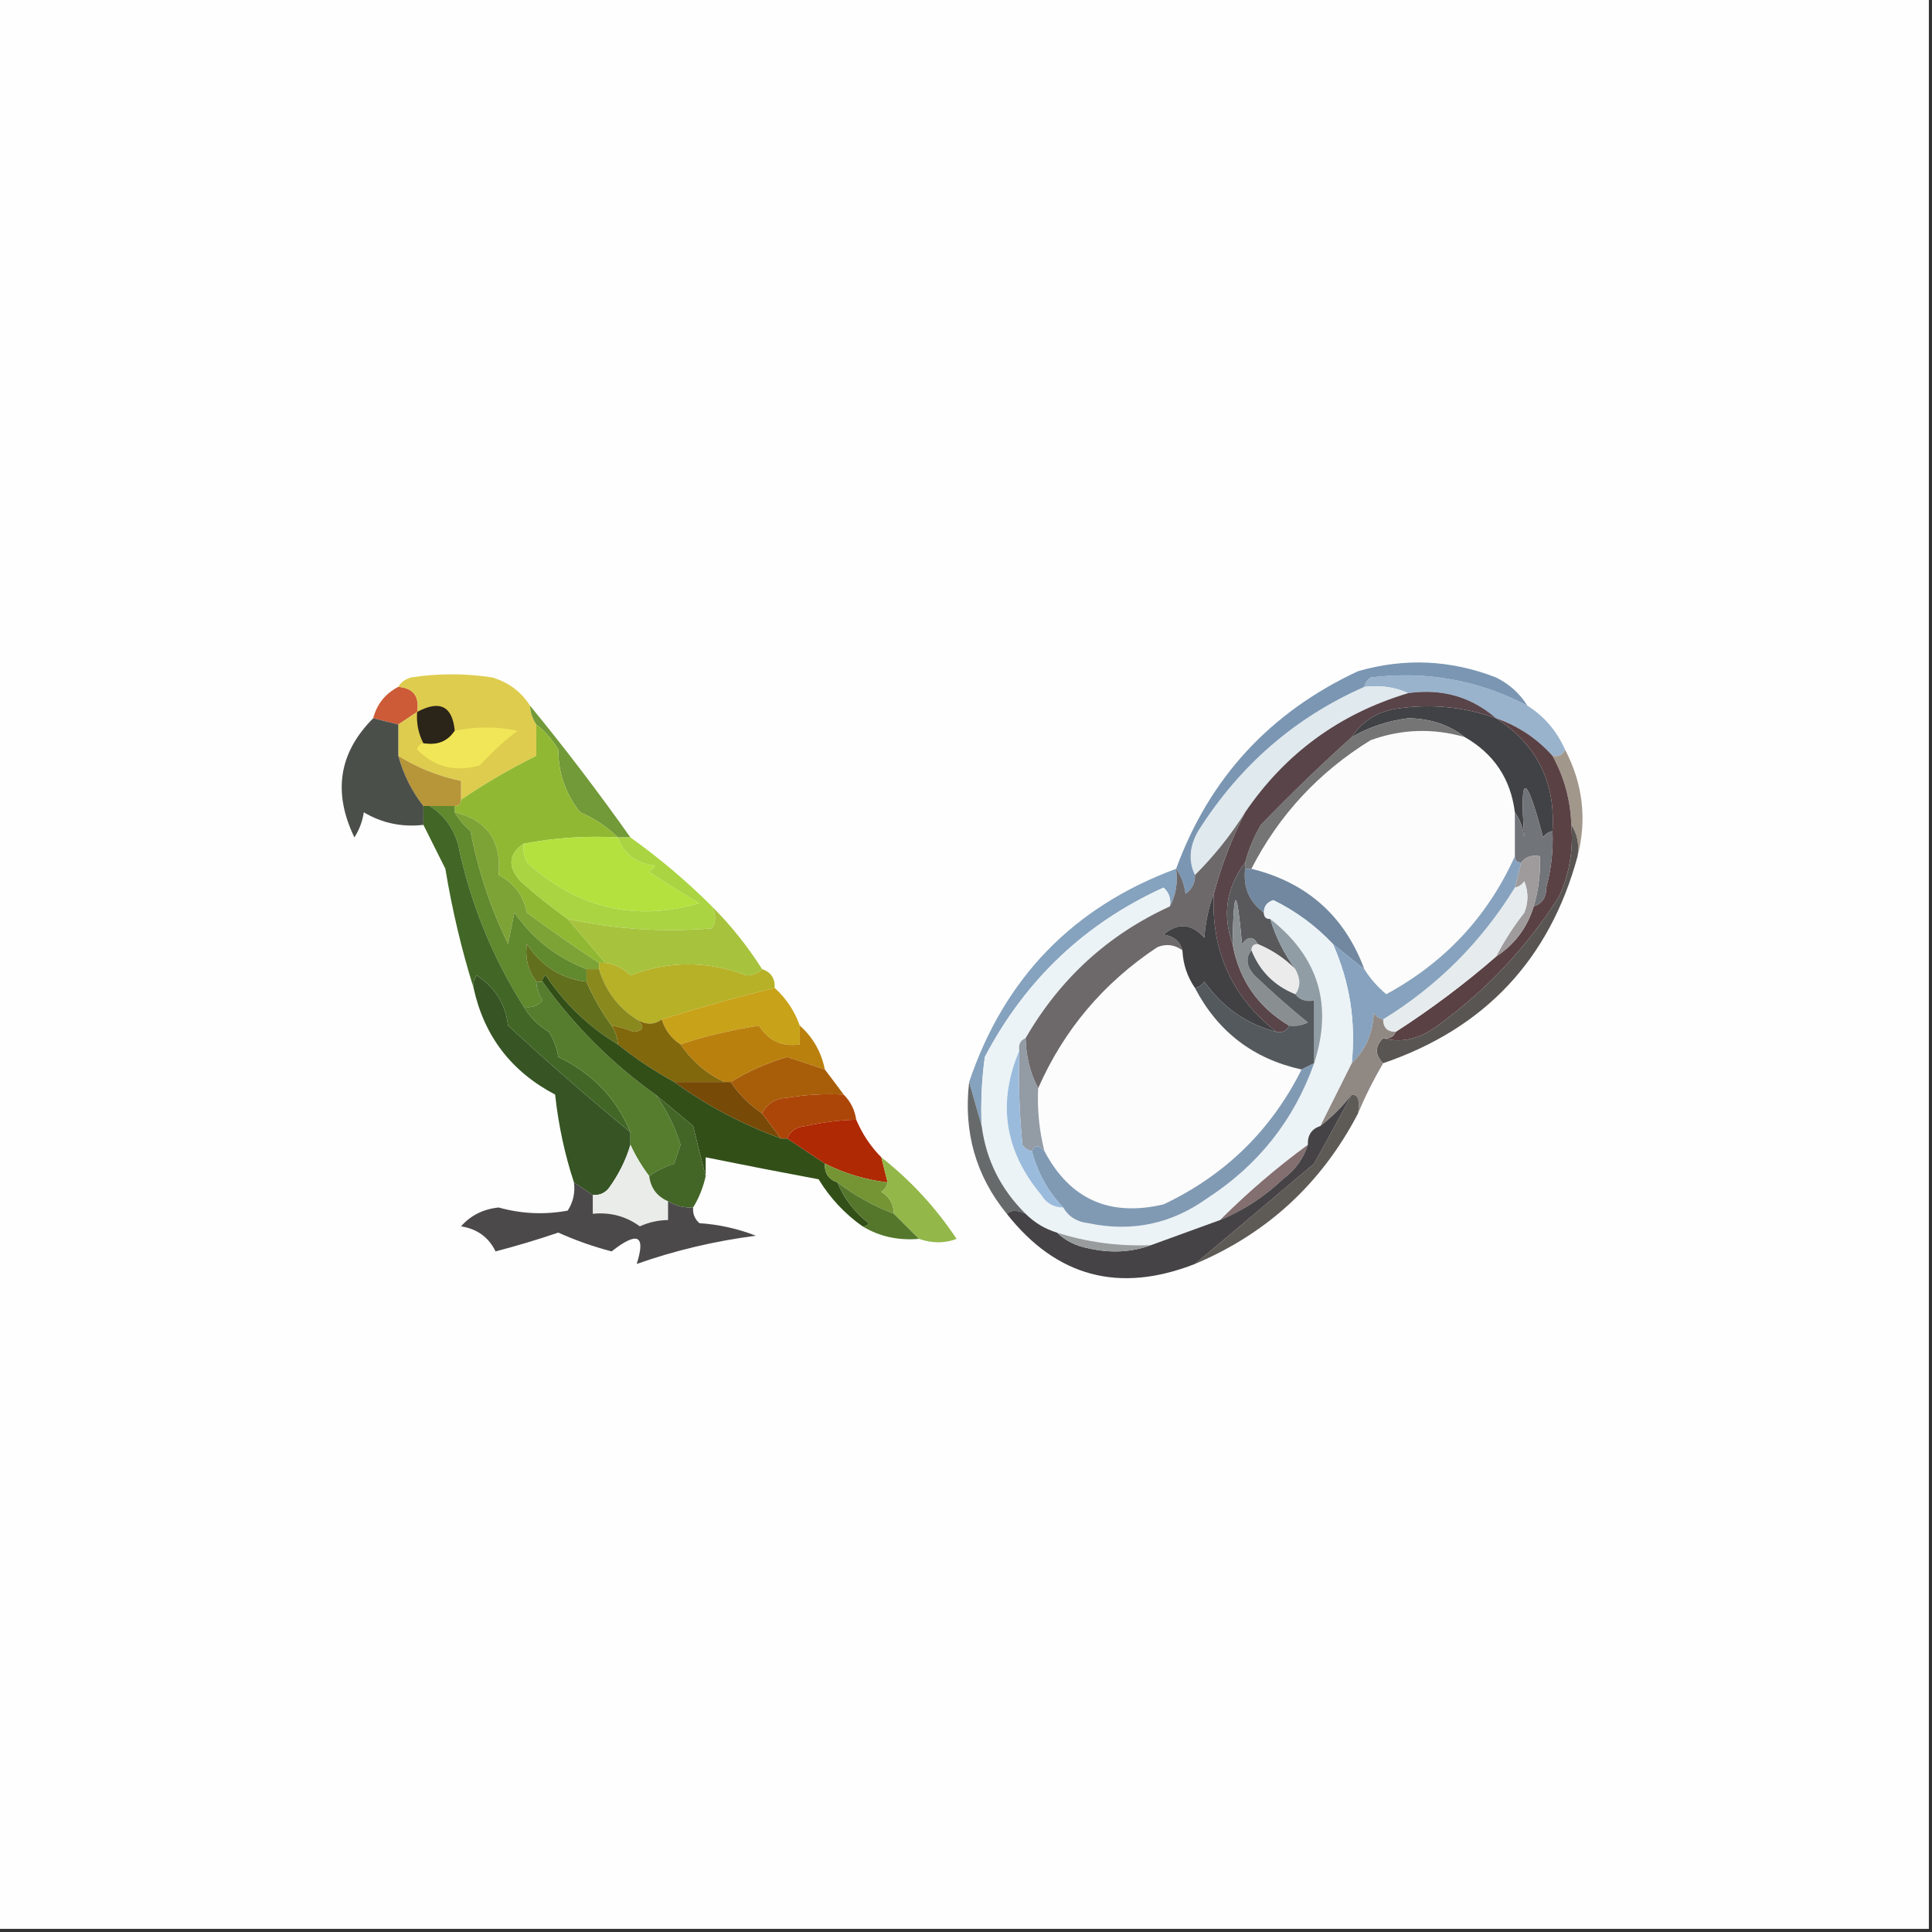 <?xml version="1.0" encoding="UTF-8"?>
<!DOCTYPE svg PUBLIC "-//W3C//DTD SVG 1.1//EN" "http://www.w3.org/Graphics/SVG/1.1/DTD/svg11.dtd">
<svg xmlns="http://www.w3.org/2000/svg" version="1.1" width="308px" height="308px" style="shape-rendering:geometricPrecision; text-rendering:geometricPrecision; image-rendering:optimizeQuality; fill-rule:evenodd; clip-rule:evenodd" xmlns:xlink="http://www.w3.org/1999/xlink">
<rect width="100%" height="100%" fill="#333333" stroke="none"/>
<g><path style="opacity:1" fill="#fefefe" d="M -0.5,-0.5 C 102.167,-0.5 204.833,-0.5 307.5,-0.5C 307.5,102.167 307.5,204.833 307.5,307.5C 204.833,307.5 102.167,307.5 -0.5,307.5C -0.5,204.833 -0.5,102.167 -0.5,-0.5 Z"/></g>
<g><path style="opacity:1" fill="#99b3cd" d="M 243.5,112.5 C 246.167,114.173 248.167,116.507 249.5,119.5C 249.158,120.338 248.492,120.672 247.5,120.5C 245.073,117.757 242.073,115.757 238.5,114.5C 234.535,111.074 229.869,109.74 224.5,110.5C 222.393,109.532 220.059,109.198 217.5,109.5C 217.611,108.883 217.944,108.383 218.5,108C 227.364,106.908 235.698,108.408 243.5,112.5 Z"/></g>
<g><path style="opacity:1" fill="#cd5b37" d="M 63.5,109.5 C 65.912,109.694 66.912,111.027 66.5,113.5C 65.5,114.167 64.5,114.833 63.5,115.5C 62.167,115.167 60.833,114.833 59.5,114.5C 60.08,112.251 61.413,110.585 63.5,109.5 Z"/></g>
<g><path style="opacity:1" fill="#e0e9ee" d="M 217.5,109.5 C 220.059,109.198 222.393,109.532 224.5,110.5C 213.568,113.77 204.901,120.103 198.5,129.5C 196.241,133.1 193.574,136.433 190.5,139.5C 189.441,137.274 189.608,134.941 191,132.5C 197.624,122.026 206.457,114.359 217.5,109.5 Z"/></g>
<g><path style="opacity:1" fill="#fcfcfc" d="M 233.5,117.5 C 238.17,120.175 240.837,124.175 241.5,129.5C 241.5,131.833 241.5,134.167 241.5,136.5C 237.187,146.084 230.353,153.417 221,158.5C 219.588,157.314 218.421,155.981 217.5,154.5C 214.355,146.024 208.355,140.691 199.5,138.5C 203.88,129.95 210.213,123.117 218.5,118C 223.419,116.222 228.419,116.055 233.5,117.5 Z"/></g>
<g><path style="opacity:1" fill="#414245" d="M 238.5,114.5 C 245.013,118.696 248.013,124.696 247.5,132.5C 246.883,132.611 246.383,132.944 246,133.5C 243.237,123.037 242.237,123.037 243,133.5C 242.79,131.942 242.29,130.609 241.5,129.5C 240.837,124.175 238.17,120.175 233.5,117.5C 231.043,115.557 228.043,114.557 224.5,114.5C 221.244,114.919 218.244,115.919 215.5,117.5C 217.12,115.016 219.453,113.516 222.5,113C 227.996,112.151 233.329,112.651 238.5,114.5 Z"/></g>
<g><path style="opacity:1" fill="#decc4e" d="M 84.5,112.5 C 84.557,113.609 84.89,114.609 85.5,115.5C 85.5,117.167 85.5,118.833 85.5,120.5C 81.316,122.564 77.316,124.897 73.5,127.5C 73.5,126.5 73.5,125.5 73.5,124.5C 69.896,123.745 66.562,122.412 63.5,120.5C 63.5,118.833 63.5,117.167 63.5,115.5C 64.5,114.833 65.5,114.167 66.5,113.5C 66.912,111.027 65.912,109.694 63.5,109.5C 63.917,108.778 64.584,108.278 65.5,108C 69.833,107.333 74.167,107.333 78.5,108C 81.106,108.792 83.106,110.292 84.5,112.5 Z"/></g>
<g><path style="opacity:1" fill="#2b2419" d="M 72.5,116.5 C 71.365,118.213 69.698,118.88 67.5,118.5C 66.699,116.958 66.366,115.292 66.5,113.5C 70.116,111.556 72.116,112.556 72.5,116.5 Z"/></g>
<g><path style="opacity:1" fill="#747574" d="M 233.5,117.5 C 228.419,116.055 223.419,116.222 218.5,118C 210.213,123.117 203.88,129.95 199.5,138.5C 199.167,138.5 198.833,138.5 198.5,138.5C 198.5,138.167 198.5,137.833 198.5,137.5C 199.045,135.407 199.878,133.407 201,131.5C 205.729,126.603 210.562,121.936 215.5,117.5C 218.244,115.919 221.244,114.919 224.5,114.5C 228.043,114.557 231.043,115.557 233.5,117.5 Z"/></g>
<g><path style="opacity:1" fill="#f1e657" d="M 67.5,118.5 C 69.698,118.88 71.365,118.213 72.5,116.5C 75.897,115.808 79.23,115.808 82.5,116.5C 80.35,118.149 78.35,119.982 76.5,122C 72.612,123.14 69.278,122.307 66.5,119.5C 66.624,118.893 66.957,118.56 67.5,118.5 Z"/></g>
<g><path style="opacity:1" fill="#7a96b3" d="M 243.5,112.5 C 235.698,108.408 227.364,106.908 218.5,108C 217.944,108.383 217.611,108.883 217.5,109.5C 206.457,114.359 197.624,122.026 191,132.5C 189.608,134.941 189.441,137.274 190.5,139.5C 190.539,140.756 190.039,141.756 189,142.5C 188.79,140.942 188.29,139.609 187.5,138.5C 192.776,124.054 202.442,113.554 216.5,107C 223.939,104.858 231.273,105.191 238.5,108C 240.618,109.049 242.284,110.549 243.5,112.5 Z"/></g>
<g><path style="opacity:1" fill="#584449" d="M 224.5,110.5 C 229.869,109.74 234.535,111.074 238.5,114.5C 233.329,112.651 227.996,112.151 222.5,113C 219.453,113.516 217.12,115.016 215.5,117.5C 210.562,121.936 205.729,126.603 201,131.5C 199.878,133.407 199.045,135.407 198.5,137.5C 195.5,141.508 194.834,145.841 196.5,150.5C 197.527,156.195 200.527,160.528 205.5,163.5C 205.158,164.338 204.492,164.672 203.5,164.5C 196.403,158.967 193.07,151.634 193.5,142.5C 194.706,137.971 196.373,133.637 198.5,129.5C 204.901,120.103 213.568,113.77 224.5,110.5 Z"/></g>
<g><path style="opacity:1" fill="#729a39" d="M 84.5,112.5 C 90.064,119.282 95.398,126.282 100.5,133.5C 99.833,133.5 99.167,133.5 98.5,133.5C 96.813,131.834 94.813,130.5 92.5,129.5C 90.179,126.617 89.012,123.283 89,119.5C 88.051,117.907 86.885,116.574 85.5,115.5C 84.89,114.609 84.557,113.609 84.5,112.5 Z"/></g>
<g><path style="opacity:1" fill="#b79539" d="M 63.5,120.5 C 66.562,122.412 69.896,123.745 73.5,124.5C 73.5,125.5 73.5,126.5 73.5,127.5C 73.5,128.167 73.167,128.5 72.5,128.5C 71.167,128.5 69.833,128.5 68.5,128.5C 68.167,128.5 67.833,128.5 67.5,128.5C 65.659,126.151 64.326,123.485 63.5,120.5 Z"/></g>
<g><path style="opacity:1" fill="#91b832" d="M 85.5,115.5 C 86.885,116.574 88.051,117.907 89,119.5C 89.012,123.283 90.179,126.617 92.5,129.5C 94.813,130.5 96.813,131.834 98.5,133.5C 93.405,133.221 88.405,133.555 83.5,134.5C 81.058,136.139 80.891,138.139 83,140.5C 85.425,142.667 87.925,144.667 90.5,146.5C 92.471,148.808 94.471,151.142 96.5,153.5C 96.167,153.5 95.833,153.5 95.5,153.5C 91.608,150.966 87.775,148.3 84,145.5C 83.459,142.791 81.959,140.791 79.5,139.5C 79.958,134.044 77.624,130.711 72.5,129.5C 72.5,129.167 72.5,128.833 72.5,128.5C 73.167,128.5 73.5,128.167 73.5,127.5C 77.316,124.897 81.316,122.564 85.5,120.5C 85.5,118.833 85.5,117.167 85.5,115.5 Z"/></g>
<g><path style="opacity:1" fill="#4b4f4a" d="M 59.5,114.5 C 60.833,114.833 62.167,115.167 63.5,115.5C 63.5,117.167 63.5,118.833 63.5,120.5C 64.326,123.485 65.659,126.151 67.5,128.5C 67.5,129.5 67.5,130.5 67.5,131.5C 64.07,131.893 60.904,131.227 58,129.5C 57.781,130.938 57.281,132.271 56.5,133.5C 53.024,126.308 54.024,119.975 59.5,114.5 Z"/></g>
<g><path style="opacity:1" fill="#a2978b" d="M 249.5,119.5 C 252.345,124.957 253.012,130.624 251.5,136.5C 251.784,134.585 251.451,132.919 250.5,131.5C 250.372,127.583 249.372,123.917 247.5,120.5C 248.492,120.672 249.158,120.338 249.5,119.5 Z"/></g>
<g><path style="opacity:1" fill="#5a4144" d="M 238.5,114.5 C 242.073,115.757 245.073,117.757 247.5,120.5C 249.372,123.917 250.372,127.583 250.5,131.5C 250.851,135.529 250.185,139.362 248.5,143C 243.181,151.325 236.514,158.325 228.5,164C 225.818,165.762 223.152,166.262 220.5,165.5C 221.492,165.672 222.158,165.338 222.5,164.5C 228.116,160.885 233.45,156.885 238.5,152.5C 241.471,150.557 243.471,147.891 244.5,144.5C 245.88,144.038 246.547,143.038 246.5,141.5C 247.302,138.551 247.636,135.551 247.5,132.5C 248.013,124.696 245.013,118.696 238.5,114.5 Z"/></g>
<g><path style="opacity:1" fill="#717479" d="M 247.5,132.5 C 247.636,135.551 247.302,138.551 246.5,141.5C 246.547,143.038 245.88,144.038 244.5,144.5C 245.265,141.904 245.599,139.237 245.5,136.5C 244.209,136.263 243.209,136.596 242.5,137.5C 241.833,137.5 241.5,137.167 241.5,136.5C 241.5,134.167 241.5,131.833 241.5,129.5C 242.29,130.609 242.79,131.942 243,133.5C 242.237,123.037 243.237,123.037 246,133.5C 246.383,132.944 246.883,132.611 247.5,132.5 Z"/></g>
<g><path style="opacity:1" fill="#b4e13e" d="M 98.5,133.5 C 99.457,136.168 101.457,137.668 104.5,138C 104.167,138.333 103.833,138.667 103.5,139C 106.179,140.764 108.846,142.431 111.5,144C 101.181,146.963 92.014,144.796 84,137.5C 83.517,136.552 83.35,135.552 83.5,134.5C 88.405,133.555 93.405,133.221 98.5,133.5 Z"/></g>
<g><path style="opacity:1" fill="#9f9b9d" d="M 244.5,144.5 C 243.471,147.891 241.471,150.557 238.5,152.5C 239.75,150.068 241.25,147.734 243,145.5C 243.667,143.833 243.667,142.167 243,140.5C 242.617,141.056 242.117,141.389 241.5,141.5C 241.833,140.167 242.167,138.833 242.5,137.5C 243.209,136.596 244.209,136.263 245.5,136.5C 245.599,139.237 245.265,141.904 244.5,144.5 Z"/></g>
<g><path style="opacity:1" fill="#7188a0" d="M 198.5,138.5 C 198.833,138.5 199.167,138.5 199.5,138.5C 208.355,140.691 214.355,146.024 217.5,154.5C 215.833,153.167 214.167,151.833 212.5,150.5C 209.763,147.598 206.596,145.265 203,143.5C 201.97,143.836 201.47,144.503 201.5,145.5C 199.166,143.824 198.166,141.491 198.5,138.5 Z"/></g>
<g><path style="opacity:1" fill="#aad442" d="M 98.5,133.5 C 99.167,133.5 99.833,133.5 100.5,133.5C 105.152,136.821 109.485,140.487 113.5,144.5C 114.171,145.847 114.171,147.014 113.5,148C 105.751,148.647 98.084,148.147 90.5,146.5C 87.925,144.667 85.425,142.667 83,140.5C 80.891,138.139 81.058,136.139 83.5,134.5C 83.35,135.552 83.517,136.552 84,137.5C 92.014,144.796 101.181,146.963 111.5,144C 108.846,142.431 106.179,140.764 103.5,139C 103.833,138.667 104.167,138.333 104.5,138C 101.457,137.668 99.457,136.168 98.5,133.5 Z"/></g>
<g><path style="opacity:1" fill="#59595c" d="M 198.5,137.5 C 198.5,137.833 198.5,138.167 198.5,138.5C 198.166,141.491 199.166,143.824 201.5,145.5C 201.5,146.167 201.833,146.5 202.5,146.5C 203.382,149.385 204.716,152.052 206.5,154.5C 204.772,152.774 202.772,151.441 200.5,150.5C 199.811,149.226 198.977,149.226 198,150.5C 197.172,141.19 196.672,141.19 196.5,150.5C 194.834,145.841 195.5,141.508 198.5,137.5 Z"/></g>
<g><path style="opacity:1" fill="#7da336" d="M 72.5,129.5 C 77.624,130.711 79.958,134.044 79.5,139.5C 81.959,140.791 83.459,142.791 84,145.5C 87.775,148.3 91.608,150.966 95.5,153.5C 95.5,153.833 95.5,154.167 95.5,154.5C 94.833,154.5 94.167,154.5 93.5,154.5C 88.751,152.667 84.918,149.667 82,145.5C 81.667,147.167 81.333,148.833 81,150.5C 78.212,144.802 76.212,138.802 75,132.5C 73.955,131.627 73.122,130.627 72.5,129.5 Z"/></g>
<g><path style="opacity:1" fill="#85a2be" d="M 187.5,138.5 C 187.795,140.735 187.461,142.735 186.5,144.5C 186.719,143.325 186.386,142.325 185.5,141.5C 172.974,147.19 163.474,156.19 157,168.5C 156.501,172.152 156.335,175.818 156.5,179.5C 155.833,177.167 155.167,174.833 154.5,172.5C 160.101,155.9 171.101,144.566 187.5,138.5 Z"/></g>
<g><path style="opacity:1" fill="#e6ebee" d="M 238.5,152.5 C 233.45,156.885 228.116,160.885 222.5,164.5C 221.167,164.5 220.5,163.833 220.5,162.5C 229.139,157.194 236.139,150.194 241.5,141.5C 242.117,141.389 242.617,141.056 243,140.5C 243.667,142.167 243.667,143.833 243,145.5C 241.25,147.734 239.75,150.068 238.5,152.5 Z"/></g>
<g><path style="opacity:1" fill="#86a2be" d="M 241.5,136.5 C 241.5,137.167 241.833,137.5 242.5,137.5C 242.167,138.833 241.833,140.167 241.5,141.5C 236.139,150.194 229.139,157.194 220.5,162.5C 219.883,162.389 219.383,162.056 219,161.5C 218.875,164.738 217.708,167.405 215.5,169.5C 216.172,162.836 215.172,156.503 212.5,150.5C 214.167,151.833 215.833,153.167 217.5,154.5C 218.421,155.981 219.588,157.314 221,158.5C 230.353,153.417 237.187,146.084 241.5,136.5 Z"/></g>
<g><path style="opacity:1" fill="#a7c33d" d="M 113.5,144.5 C 116.516,147.52 119.183,150.854 121.5,154.5C 120.903,155.139 120.07,155.472 119,155.5C 112.776,153.151 106.61,153.151 100.5,155.5C 99.378,154.37 98.044,153.703 96.5,153.5C 94.471,151.142 92.471,148.808 90.5,146.5C 98.084,148.147 105.751,148.647 113.5,148C 114.171,147.014 114.171,145.847 113.5,144.5 Z"/></g>
<g><path style="opacity:1" fill="#585552" d="M 250.5,131.5 C 251.451,132.919 251.784,134.585 251.5,136.5C 247.041,152.961 236.707,163.961 220.5,169.5C 219.167,168.167 219.167,166.833 220.5,165.5C 223.152,166.262 225.818,165.762 228.5,164C 236.514,158.325 243.181,151.325 248.5,143C 250.185,139.362 250.851,135.529 250.5,131.5 Z"/></g>
<g><path style="opacity:1" fill="#ecf3f6" d="M 186.5,144.5 C 176.66,149.001 168.994,156.001 163.5,165.5C 162.662,165.842 162.328,166.508 162.5,167.5C 158.971,175.816 160.138,183.483 166,190.5C 166.816,191.823 167.983,192.489 169.5,192.5C 170.347,193.966 171.68,194.8 173.5,195C 180.431,196.462 186.764,195.128 192.5,191C 200.629,185.712 206.296,178.546 209.5,169.5C 212.528,160.207 210.194,152.541 202.5,146.5C 201.833,146.5 201.5,146.167 201.5,145.5C 201.47,144.503 201.97,143.836 203,143.5C 206.596,145.265 209.763,147.598 212.5,150.5C 215.172,156.503 216.172,162.836 215.5,169.5C 213.838,172.83 212.172,176.164 210.5,179.5C 209.094,179.973 208.427,180.973 208.5,182.5C 203.514,186.155 198.847,190.155 194.5,194.5C 190.833,195.833 187.167,197.167 183.5,198.5C 178.346,198.706 173.346,198.039 168.5,196.5C 166.589,195.925 164.922,194.925 163.5,193.5C 159.548,189.597 157.215,184.93 156.5,179.5C 156.335,175.818 156.501,172.152 157,168.5C 163.474,156.19 172.974,147.19 185.5,141.5C 186.386,142.325 186.719,143.325 186.5,144.5 Z"/></g>
<g><path style="opacity:1" fill="#ebebeb" d="M 200.5,150.5 C 202.772,151.441 204.772,152.774 206.5,154.5C 207.354,156.035 207.354,157.368 206.5,158.5C 203.167,157.167 200.833,154.833 199.5,151.5C 199.5,150.833 199.833,150.5 200.5,150.5 Z"/></g>
<g><path style="opacity:1" fill="#fcfcfc" d="M 188.5,151.5 C 188.604,153.703 189.27,155.703 190.5,157.5C 194.143,164.476 199.809,168.809 207.5,170.5C 202.656,180.176 195.323,187.343 185.5,192C 176.889,194.024 170.555,191.191 166.5,183.5C 165.676,180.236 165.342,176.902 165.5,173.5C 169.591,164.181 175.924,156.681 184.5,151C 185.928,150.421 187.262,150.588 188.5,151.5 Z"/></g>
<g><path style="opacity:1" fill="#61892d" d="M 68.5,128.5 C 69.833,128.5 71.167,128.5 72.5,128.5C 72.5,128.833 72.5,129.167 72.5,129.5C 73.122,130.627 73.955,131.627 75,132.5C 76.212,138.802 78.212,144.802 81,150.5C 81.333,148.833 81.667,147.167 82,145.5C 84.918,149.667 88.751,152.667 93.5,154.5C 93.5,155.167 93.5,155.833 93.5,156.5C 89.498,156.029 86.331,154.029 84,150.5C 83.678,152.689 84.178,154.689 85.5,156.5C 85.539,157.583 85.873,158.583 86.5,159.5C 85.675,160.386 84.675,160.719 83.5,160.5C 78.461,152.564 74.961,143.897 73,134.5C 72.196,131.854 70.696,129.854 68.5,128.5 Z"/></g>
<g><path style="opacity:1" fill="#6d696a" d="M 198.5,129.5 C 196.373,133.637 194.706,137.971 193.5,142.5C 192.686,144.631 192.186,146.964 192,149.5C 189.952,147.213 187.785,147.046 185.5,149C 187.119,149.236 188.119,150.069 188.5,151.5C 187.262,150.588 185.928,150.421 184.5,151C 175.924,156.681 169.591,164.181 165.5,173.5C 164.232,171.095 163.565,168.428 163.5,165.5C 168.994,156.001 176.66,149.001 186.5,144.5C 187.461,142.735 187.795,140.735 187.5,138.5C 188.29,139.609 188.79,140.942 189,142.5C 190.039,141.756 190.539,140.756 190.5,139.5C 193.574,136.433 196.241,133.1 198.5,129.5 Z"/></g>
<g><path style="opacity:1" fill="#b6b127" d="M 95.5,153.5 C 95.833,153.5 96.167,153.5 96.5,153.5C 98.044,153.703 99.378,154.37 100.5,155.5C 106.61,153.151 112.776,153.151 119,155.5C 120.07,155.472 120.903,155.139 121.5,154.5C 122.906,154.973 123.573,155.973 123.5,157.5C 117.577,158.941 111.577,160.608 105.5,162.5C 104.298,163.405 102.964,163.405 101.5,162.5C 98.551,160.627 96.551,157.961 95.5,154.5C 95.5,154.167 95.5,153.833 95.5,153.5 Z"/></g>
<g><path style="opacity:1" fill="#414143" d="M 193.5,142.5 C 193.07,151.634 196.403,158.967 203.5,164.5C 198.768,163.29 194.934,160.623 192,156.5C 191.617,157.056 191.117,157.389 190.5,157.5C 189.27,155.703 188.604,153.703 188.5,151.5C 188.119,150.069 187.119,149.236 185.5,149C 187.785,147.046 189.952,147.213 192,149.5C 192.186,146.964 192.686,144.631 193.5,142.5 Z"/></g>
<g><path style="opacity:1" fill="#898e91" d="M 200.5,150.5 C 199.833,150.5 199.5,150.833 199.5,151.5C 198.535,152.721 198.702,154.054 200,155.5C 202.739,158.118 205.573,160.618 208.5,163C 207.552,163.483 206.552,163.649 205.5,163.5C 200.527,160.528 197.527,156.195 196.5,150.5C 196.672,141.19 197.172,141.19 198,150.5C 198.977,149.226 199.811,149.226 200.5,150.5 Z"/></g>
<g><path style="opacity:1" fill="#62701d" d="M 93.5,156.5 C 94.569,158.969 95.902,161.302 97.5,163.5C 98.11,164.391 98.443,165.391 98.5,166.5C 93.877,163.711 90.043,160.045 87,155.5C 86.601,155.728 86.435,156.062 86.5,156.5C 86.167,156.5 85.833,156.5 85.5,156.5C 84.178,154.689 83.678,152.689 84,150.5C 86.331,154.029 89.498,156.029 93.5,156.5 Z"/></g>
<g><path style="opacity:1" fill="#c8a218" d="M 123.5,157.5 C 125.326,159.147 126.66,161.147 127.5,163.5C 127.5,164.5 127.5,165.5 127.5,166.5C 124.675,166.919 122.509,165.919 121,163.5C 116.062,164.303 111.895,165.303 108.5,166.5C 107.026,165.564 106.026,164.23 105.5,162.5C 111.577,160.608 117.577,158.941 123.5,157.5 Z"/></g>
<g><path style="opacity:1" fill="#365424" d="M 100.5,180.5 C 100.5,181.167 100.5,181.833 100.5,182.5C 99.783,184.953 98.616,187.287 97,189.5C 96.329,190.252 95.496,190.586 94.5,190.5C 93.5,189.833 92.5,189.167 91.5,188.5C 90.022,184.007 89.022,179.34 88.5,174.5C 81.501,170.82 77.168,165.153 75.5,157.5C 75.369,156.761 75.536,156.094 76,155.5C 78.928,157.418 80.594,160.085 81,163.5C 87.448,169.463 93.948,175.129 100.5,180.5 Z"/></g>
<g><path style="opacity:1" fill="#89891e" d="M 93.5,154.5 C 94.167,154.5 94.833,154.5 95.5,154.5C 96.551,157.961 98.551,160.627 101.5,162.5C 102.85,163.65 102.684,164.317 101,164.5C 99.862,164.011 98.695,163.678 97.5,163.5C 95.902,161.302 94.569,158.969 93.5,156.5C 93.5,155.833 93.5,155.167 93.5,154.5 Z"/></g>
<g><path style="opacity:1" fill="#909da5" d="M 202.5,146.5 C 210.194,152.541 212.528,160.207 209.5,169.5C 209.5,166.167 209.5,162.833 209.5,159.5C 208.209,159.737 207.209,159.404 206.5,158.5C 207.354,157.368 207.354,156.035 206.5,154.5C 204.716,152.052 203.382,149.385 202.5,146.5 Z"/></g>
<g><path style="opacity:1" fill="#908883" d="M 220.5,162.5 C 220.5,163.833 221.167,164.5 222.5,164.5C 222.158,165.338 221.492,165.672 220.5,165.5C 219.167,166.833 219.167,168.167 220.5,169.5C 218.967,172.118 217.634,174.784 216.5,177.5C 216.84,175.452 216.507,174.452 215.5,174.5C 214.061,176.36 212.395,178.027 210.5,179.5C 212.172,176.164 213.838,172.83 215.5,169.5C 217.708,167.405 218.875,164.738 219,161.5C 219.383,162.056 219.883,162.389 220.5,162.5 Z"/></g>
<g><path style="opacity:1" fill="#54595d" d="M 199.5,151.5 C 200.833,154.833 203.167,157.167 206.5,158.5C 207.209,159.404 208.209,159.737 209.5,159.5C 209.5,162.833 209.5,166.167 209.5,169.5C 208.833,169.833 208.167,170.167 207.5,170.5C 199.809,168.809 194.143,164.476 190.5,157.5C 191.117,157.389 191.617,157.056 192,156.5C 194.934,160.623 198.768,163.29 203.5,164.5C 204.492,164.672 205.158,164.338 205.5,163.5C 206.552,163.649 207.552,163.483 208.5,163C 205.573,160.618 202.739,158.118 200,155.5C 198.702,154.054 198.535,152.721 199.5,151.5 Z"/></g>
<g><path style="opacity:1" fill="#416626" d="M 67.5,128.5 C 67.833,128.5 68.167,128.5 68.5,128.5C 70.696,129.854 72.196,131.854 73,134.5C 74.961,143.897 78.461,152.564 83.5,160.5C 84.479,162.145 85.812,163.479 87.5,164.5C 88.281,165.729 88.781,167.062 89,168.5C 94.442,171.106 98.276,175.106 100.5,180.5C 93.948,175.129 87.448,169.463 81,163.5C 80.594,160.085 78.928,157.418 76,155.5C 75.536,156.094 75.369,156.761 75.5,157.5C 73.586,151.401 72.086,145.068 71,138.5C 69.82,136.14 68.653,133.807 67.5,131.5C 67.5,130.5 67.5,129.5 67.5,128.5 Z"/></g>
<g><path style="opacity:1" fill="#ba800e" d="M 127.5,163.5 C 129.588,165.336 130.921,167.669 131.5,170.5C 129.53,169.838 127.53,169.172 125.5,168.5C 122.144,169.51 119.144,170.843 116.5,172.5C 116.167,172.5 115.833,172.5 115.5,172.5C 112.661,171.194 110.328,169.194 108.5,166.5C 111.895,165.303 116.062,164.303 121,163.5C 122.509,165.919 124.675,166.919 127.5,166.5C 127.5,165.5 127.5,164.5 127.5,163.5 Z"/></g>
<g><path style="opacity:1" fill="#82680c" d="M 101.5,162.5 C 102.964,163.405 104.298,163.405 105.5,162.5C 106.026,164.23 107.026,165.564 108.5,166.5C 110.328,169.194 112.661,171.194 115.5,172.5C 112.833,172.5 110.167,172.5 107.5,172.5C 104.291,170.735 101.291,168.735 98.5,166.5C 98.443,165.391 98.11,164.391 97.5,163.5C 98.695,163.678 99.862,164.011 101,164.5C 102.684,164.317 102.85,163.65 101.5,162.5 Z"/></g>
<g><path style="opacity:1" fill="#a85e09" d="M 131.5,170.5 C 132.488,171.795 133.488,173.128 134.5,174.5C 131.482,174.335 128.482,174.502 125.5,175C 123.563,175.122 122.23,175.955 121.5,177.5C 119.5,176.167 117.833,174.5 116.5,172.5C 119.144,170.843 122.144,169.51 125.5,168.5C 127.53,169.172 129.53,169.838 131.5,170.5 Z"/></g>
<g><path style="opacity:1" fill="#557d2d" d="M 85.5,156.5 C 85.833,156.5 86.167,156.5 86.5,156.5C 91.521,163.521 97.521,169.521 104.5,174.5C 106.271,176.941 107.605,179.607 108.5,182.5C 108.167,183.5 107.833,184.5 107.5,185.5C 105.974,185.994 104.641,186.661 103.5,187.5C 102.313,185.928 101.313,184.261 100.5,182.5C 100.5,181.833 100.5,181.167 100.5,180.5C 98.276,175.106 94.442,171.106 89,168.5C 88.781,167.062 88.281,165.729 87.5,164.5C 85.812,163.479 84.479,162.145 83.5,160.5C 84.675,160.719 85.675,160.386 86.5,159.5C 85.873,158.583 85.539,157.583 85.5,156.5 Z"/></g>
<g><path style="opacity:1" fill="#784a07" d="M 107.5,172.5 C 110.167,172.5 112.833,172.5 115.5,172.5C 115.833,172.5 116.167,172.5 116.5,172.5C 117.833,174.5 119.5,176.167 121.5,177.5C 122.5,178.833 123.5,180.167 124.5,181.5C 118.35,179.26 112.684,176.26 107.5,172.5 Z"/></g>
<g><path style="opacity:1" fill="#324f18" d="M 98.5,166.5 C 101.291,168.735 104.291,170.735 107.5,172.5C 112.684,176.26 118.35,179.26 124.5,181.5C 124.833,181.5 125.167,181.5 125.5,181.5C 127.5,182.833 129.5,184.167 131.5,185.5C 131.427,187.027 132.094,188.027 133.5,188.5C 134.543,191.056 136.21,193.223 138.5,195C 138.272,195.399 137.938,195.565 137.5,195.5C 134.666,193.498 132.333,190.998 130.5,188C 124.479,186.879 118.479,185.712 112.5,184.5C 112.5,185.5 112.5,186.5 112.5,187.5C 111.834,184.972 111.168,182.306 110.5,179.5C 108.481,177.81 106.481,176.144 104.5,174.5C 97.521,169.521 91.521,163.521 86.5,156.5C 86.435,156.062 86.601,155.728 87,155.5C 90.043,160.045 93.877,163.711 98.5,166.5 Z"/></g>
<g><path style="opacity:1" fill="#ac4608" d="M 134.5,174.5 C 135.6,175.605 136.267,176.938 136.5,178.5C 133.807,178.572 131.14,178.905 128.5,179.5C 126.97,179.64 125.97,180.307 125.5,181.5C 125.167,181.5 124.833,181.5 124.5,181.5C 123.5,180.167 122.5,178.833 121.5,177.5C 122.23,175.955 123.563,175.122 125.5,175C 128.482,174.502 131.482,174.335 134.5,174.5 Z"/></g>
<g><path style="opacity:1" fill="#939ba5" d="M 163.5,165.5 C 163.565,168.428 164.232,171.095 165.5,173.5C 165.342,176.902 165.676,180.236 166.5,183.5C 165.604,182.494 164.938,182.494 164.5,183.5C 163.883,183.389 163.383,183.056 163,182.5C 162.501,177.511 162.334,172.511 162.5,167.5C 162.328,166.508 162.662,165.842 163.5,165.5 Z"/></g>
<g><path style="opacity:1" fill="#eaece9" d="M 100.5,182.5 C 101.313,184.261 102.313,185.928 103.5,187.5C 103.738,189.404 104.738,190.738 106.5,191.5C 106.5,192.5 106.5,193.5 106.5,194.5C 104.94,194.519 103.44,194.852 102,195.5C 99.79,193.889 97.29,193.222 94.5,193.5C 94.5,192.5 94.5,191.5 94.5,190.5C 95.496,190.586 96.329,190.252 97,189.5C 98.616,187.287 99.783,184.953 100.5,182.5 Z"/></g>
<g><path style="opacity:1" fill="#ae2904" d="M 136.5,178.5 C 137.475,180.795 138.808,182.795 140.5,184.5C 140.833,185.833 141.167,187.167 141.5,188.5C 137.993,188.08 134.659,187.08 131.5,185.5C 129.5,184.167 127.5,182.833 125.5,181.5C 125.97,180.307 126.97,179.64 128.5,179.5C 131.14,178.905 133.807,178.572 136.5,178.5 Z"/></g>
<g><path style="opacity:1" fill="#819ab4" d="M 209.5,169.5 C 206.296,178.546 200.629,185.712 192.5,191C 186.764,195.128 180.431,196.462 173.5,195C 171.68,194.8 170.347,193.966 169.5,192.5C 167.06,189.957 165.394,186.957 164.5,183.5C 164.938,182.494 165.604,182.494 166.5,183.5C 170.555,191.191 176.889,194.024 185.5,192C 195.323,187.343 202.656,180.176 207.5,170.5C 208.167,170.167 208.833,169.833 209.5,169.5 Z"/></g>
<g><path style="opacity:1" fill="#676a6b" d="M 154.5,172.5 C 155.167,174.833 155.833,177.167 156.5,179.5C 157.215,184.93 159.548,189.597 163.5,193.5C 162.202,192.884 161.202,192.884 160.5,193.5C 155.573,187.475 153.573,180.475 154.5,172.5 Z"/></g>
<g><path style="opacity:1" fill="#436627" d="M 104.5,174.5 C 106.481,176.144 108.481,177.81 110.5,179.5C 111.168,182.306 111.834,184.972 112.5,187.5C 112.107,189.284 111.441,190.95 110.5,192.5C 109.041,192.567 107.708,192.234 106.5,191.5C 104.738,190.738 103.738,189.404 103.5,187.5C 104.641,186.661 105.974,185.994 107.5,185.5C 107.833,184.5 108.167,183.5 108.5,182.5C 107.605,179.607 106.271,176.941 104.5,174.5 Z"/></g>
<g><path style="opacity:1" fill="#9abbdc" d="M 162.5,167.5 C 162.334,172.511 162.501,177.511 163,182.5C 163.383,183.056 163.883,183.389 164.5,183.5C 165.394,186.957 167.06,189.957 169.5,192.5C 167.983,192.489 166.816,191.823 166,190.5C 160.138,183.483 158.971,175.816 162.5,167.5 Z"/></g>
<g><path style="opacity:1" fill="#5e5a56" d="M 216.5,177.5 C 210.698,188.636 202.032,196.636 190.5,201.5C 196.77,196.242 203.103,190.909 209.5,185.5C 211.547,181.805 213.547,178.138 215.5,174.5C 216.507,174.452 216.84,175.452 216.5,177.5 Z"/></g>
<g><path style="opacity:1" fill="#759535" d="M 131.5,185.5 C 134.659,187.08 137.993,188.08 141.5,188.5C 141.389,189.117 141.056,189.617 140.5,190C 141.823,190.816 142.489,191.983 142.5,193.5C 139.265,192.267 136.265,190.601 133.5,188.5C 132.094,188.027 131.427,187.027 131.5,185.5 Z"/></g>
<g><path style="opacity:1" fill="#836e70" d="M 208.5,182.5 C 207.797,184.716 206.464,186.549 204.5,188C 201.536,190.81 198.202,192.976 194.5,194.5C 198.847,190.155 203.514,186.155 208.5,182.5 Z"/></g>
<g><path style="opacity:1" fill="#93b749" d="M 140.5,184.5 C 145.186,188.186 149.186,192.52 152.5,197.5C 150.599,198.231 148.599,198.231 146.5,197.5C 145.167,196.167 143.833,194.833 142.5,193.5C 142.489,191.983 141.823,190.816 140.5,190C 141.056,189.617 141.389,189.117 141.5,188.5C 141.167,187.167 140.833,185.833 140.5,184.5 Z"/></g>
<g><path style="opacity:1" fill="#54772c" d="M 133.5,188.5 C 136.265,190.601 139.265,192.267 142.5,193.5C 143.833,194.833 145.167,196.167 146.5,197.5C 143.171,197.785 140.171,197.118 137.5,195.5C 137.938,195.565 138.272,195.399 138.5,195C 136.21,193.223 134.543,191.056 133.5,188.5 Z"/></g>
<g><path style="opacity:1" fill="#4b4949" d="M 91.5,188.5 C 92.5,189.167 93.5,189.833 94.5,190.5C 94.5,191.5 94.5,192.5 94.5,193.5C 97.29,193.222 99.79,193.889 102,195.5C 103.44,194.852 104.94,194.519 106.5,194.5C 106.5,193.5 106.5,192.5 106.5,191.5C 107.708,192.234 109.041,192.567 110.5,192.5C 110.414,193.496 110.748,194.329 111.5,195C 114.623,195.206 117.623,195.873 120.5,197C 113.933,197.847 107.6,199.347 101.5,201.5C 102.987,196.901 101.654,196.235 97.5,199.5C 94.594,198.738 91.76,197.738 89,196.5C 85.685,197.628 82.351,198.628 79,199.5C 77.913,197.248 76.079,195.915 73.5,195.5C 75.044,193.753 77.044,192.753 79.5,192.5C 83.131,193.515 86.798,193.681 90.5,193C 91.38,191.644 91.713,190.144 91.5,188.5 Z"/></g>
<g><path style="opacity:1" fill="#454345" d="M 215.5,174.5 C 213.547,178.138 211.547,181.805 209.5,185.5C 203.103,190.909 196.77,196.242 190.5,201.5C 178.415,206.23 168.415,203.564 160.5,193.5C 161.202,192.884 162.202,192.884 163.5,193.5C 164.922,194.925 166.589,195.925 168.5,196.5C 169.842,197.793 171.509,198.626 173.5,199C 177.027,199.808 180.36,199.641 183.5,198.5C 187.167,197.167 190.833,195.833 194.5,194.5C 198.202,192.976 201.536,190.81 204.5,188C 206.464,186.549 207.797,184.716 208.5,182.5C 208.427,180.973 209.094,179.973 210.5,179.5C 212.395,178.027 214.061,176.36 215.5,174.5 Z"/></g>
<g><path style="opacity:1" fill="#989c9d" d="M 168.5,196.5 C 173.346,198.039 178.346,198.706 183.5,198.5C 180.36,199.641 177.027,199.808 173.5,199C 171.509,198.626 169.842,197.793 168.5,196.5 Z"/></g>
</svg>

